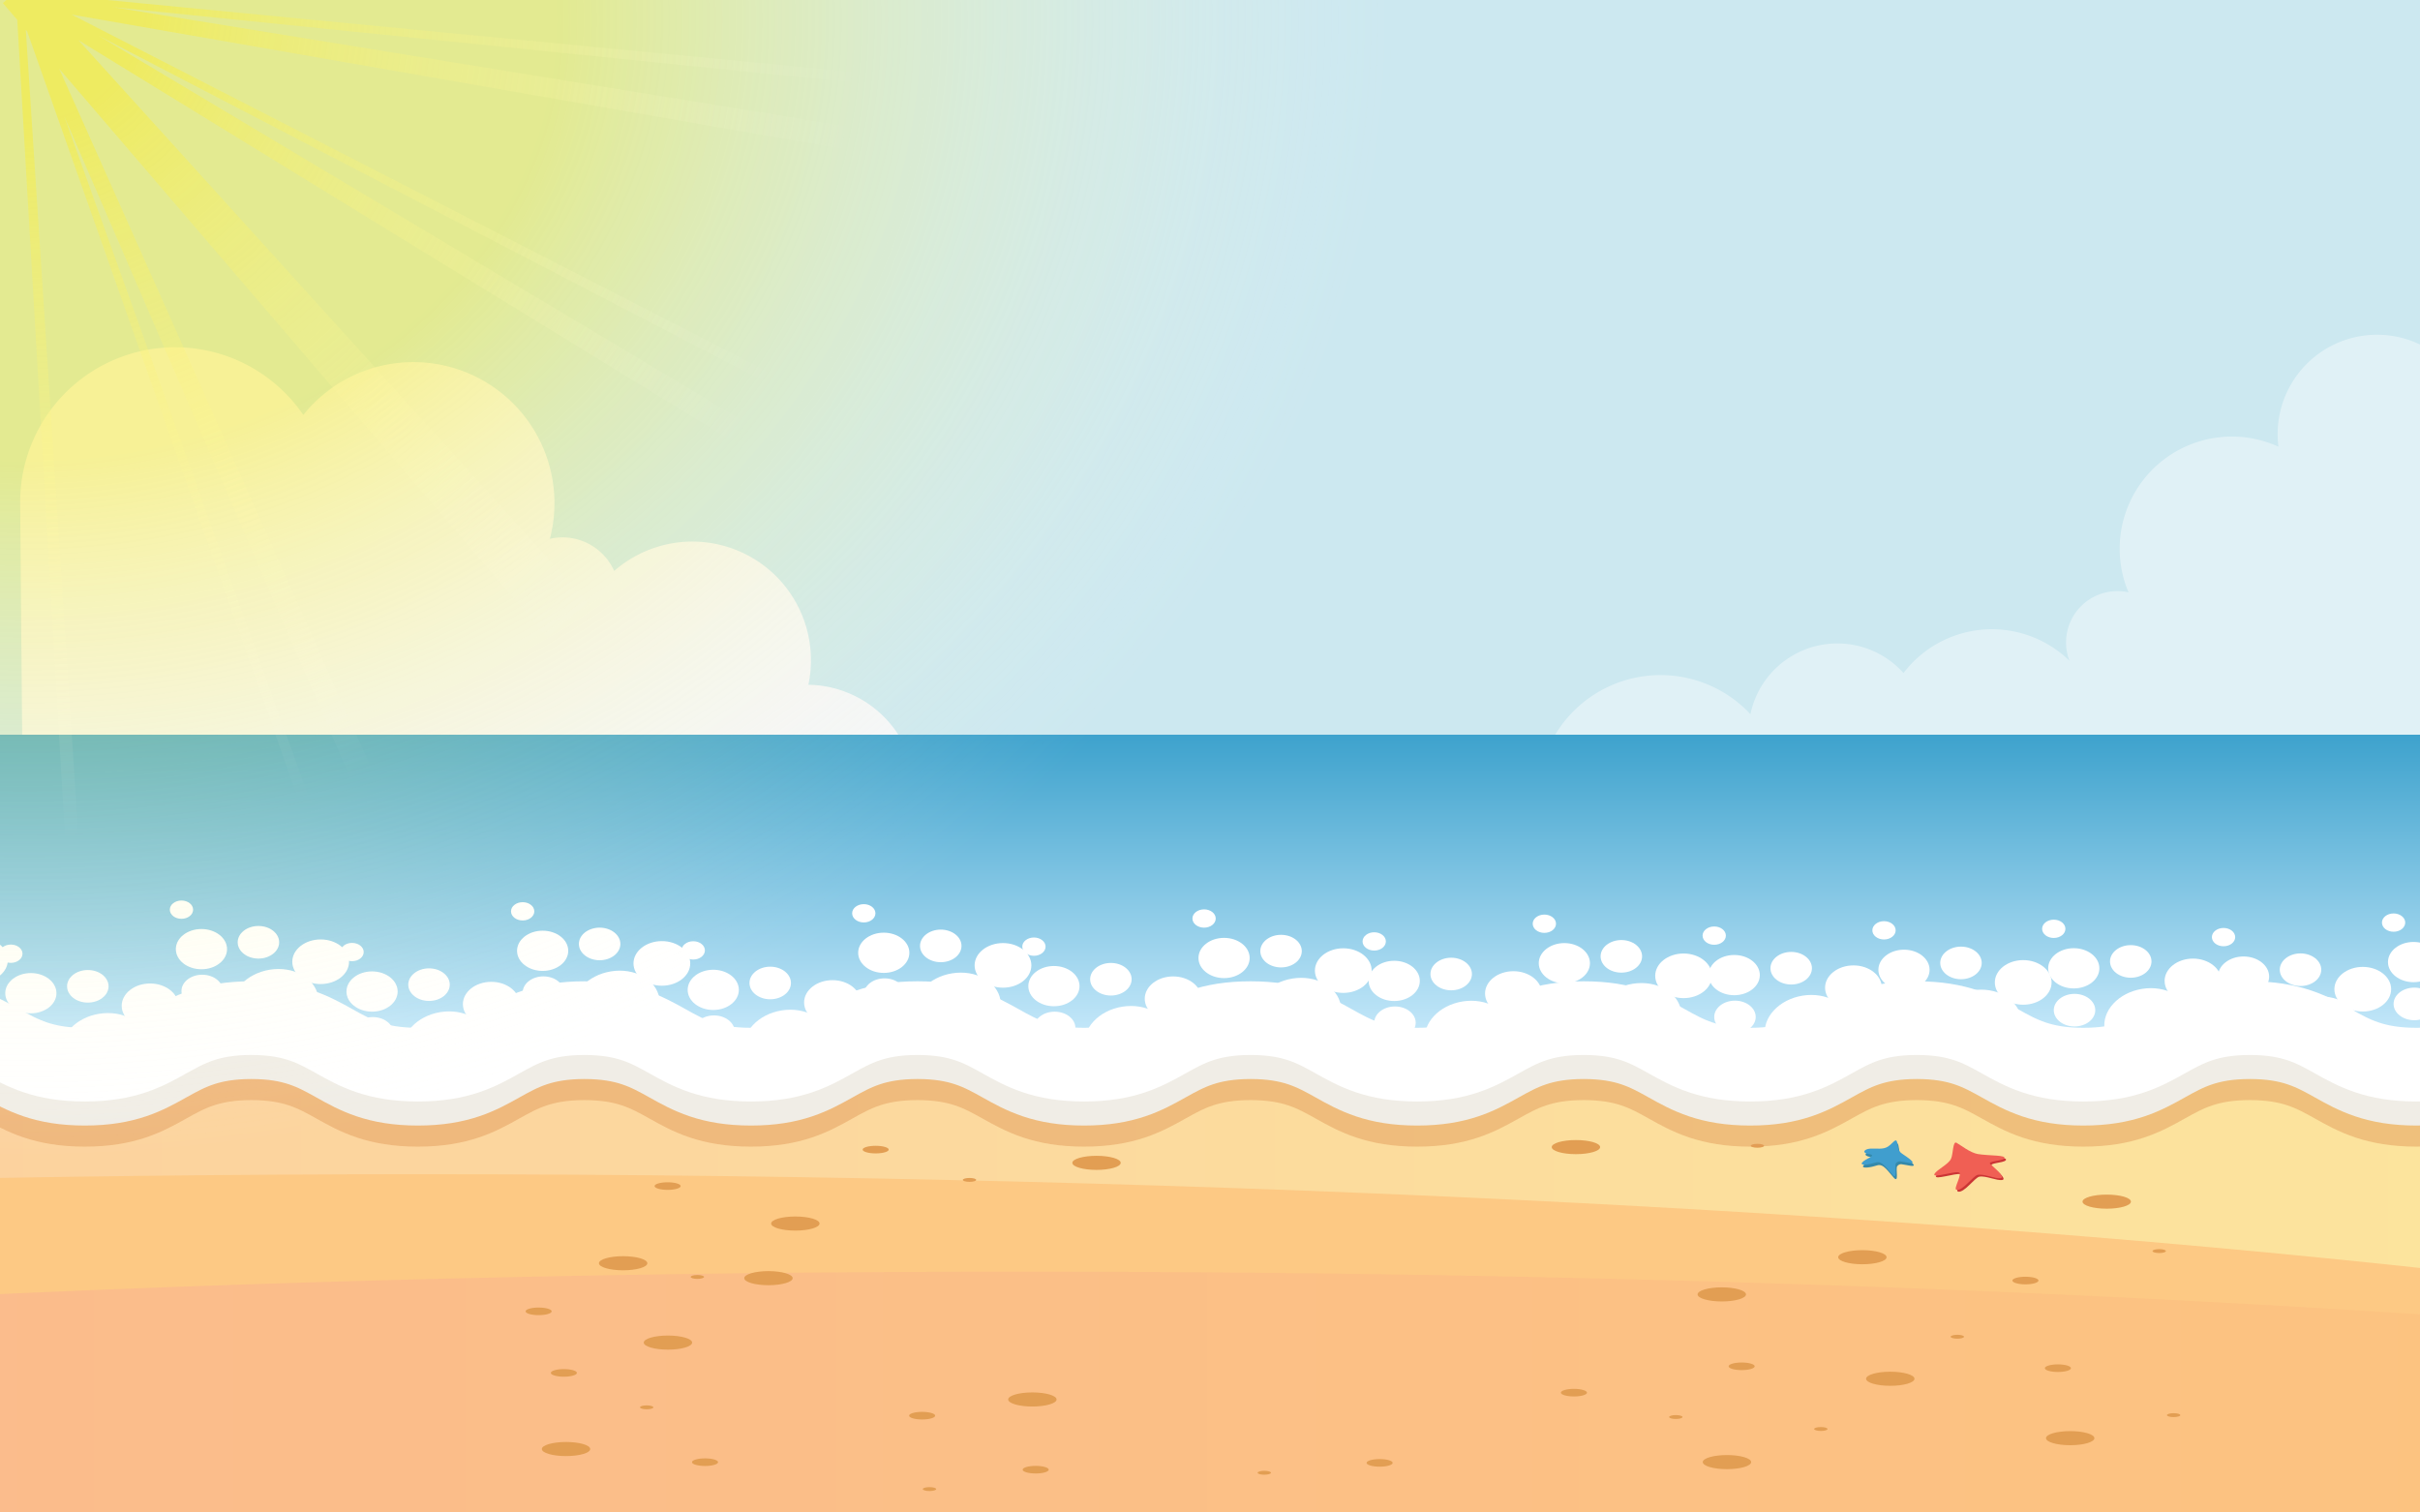 <svg xmlns="http://www.w3.org/2000/svg" xmlns:xlink="http://www.w3.org/1999/xlink" viewBox="0 0 1280 800"><rect x="0" y="0" width="1280" height="800" fill="#333333" stroke="none"/><defs><style>.cls-1{fill:url(#linear-gradient);}.cls-2{fill:#fdc984;}.cls-3{fill:url(#New_Gradient_Swatch_1);}.cls-4{fill:#e29e53;}.cls-5{fill:url(#linear-gradient-2);}.cls-6,.cls-7,.cls-8{fill:none;stroke-miterlimit:10;stroke-width:38.97px;}.cls-6{stroke:#e39b5a;opacity:0.49;}.cls-7{stroke:#f0ede6;}.cls-8{stroke:#fff;}.cls-15,.cls-9{fill:#fff;}.cls-10{fill:#3589aa;}.cls-11{fill:#409ece;}.cls-12{fill:#cb3535;}.cls-13{fill:#f05f54;}.cls-14{fill:#cce8f0;}.cls-15{opacity:0.4;}.cls-16{fill:#f4f6fb;}.cls-17{fill:url(#radial-gradient);}.cls-18{fill:url(#radial-gradient-2);}</style><linearGradient id="linear-gradient" x1="-24.75" y1="641.29" x2="1300.04" y2="641.29" gradientUnits="userSpaceOnUse"><stop offset="0" stop-color="#fcd29e"/><stop offset="1" stop-color="#fce49d"/></linearGradient><linearGradient id="New_Gradient_Swatch_1" x1="-48.26" y1="739.59" x2="1325.4" y2="739.59" gradientUnits="userSpaceOnUse"><stop offset="0" stop-color="#fbbc8c"/><stop offset="1" stop-color="#fcc380"/></linearGradient><linearGradient id="linear-gradient-2" x1="660.63" y1="545.95" x2="660.63" y2="388.11" gradientUnits="userSpaceOnUse"><stop offset="0" stop-color="#c3e7f9"/><stop offset="1" stop-color="#3da2cd"/></linearGradient><radialGradient id="radial-gradient" cx="17.33" cy="6.9" r="634.42" gradientTransform="translate(-13.35 1.75) scale(1.53 1.27)" gradientUnits="userSpaceOnUse"><stop offset="0.29" stop-color="#f9ec31" stop-opacity="0.5"/><stop offset="0.75" stop-color="#fffffa" stop-opacity="0"/></radialGradient><radialGradient id="radial-gradient-2" cx="13.11" cy="0.22" r="519.41" gradientUnits="userSpaceOnUse"><stop offset="0.12" stop-color="#f9ec31" stop-opacity="0.5"/><stop offset="0.86" stop-color="#fffffa" stop-opacity="0"/></radialGradient></defs><g id="Layer_2" data-name="Layer 2"><g id="BEACH"><rect class="cls-1" x="-24.75" y="523.36" width="1324.79" height="235.87"/><path class="cls-2" d="M-68.48,624.43c94.84-2.2,192.43-3.35,292.05-3.35,431.55,0,825,21.57,1122,57V791.85H-70.94Z"/><path class="cls-3" d="M-48.26,686.76c183.66-9.15,382.67-14.16,590.51-14.16,282.9,0,549.43,9.28,783.15,25.65V806.57H-43.11Z"/></g><g id="SAND_FREKLES" data-name="SAND FREKLES"><ellipse class="cls-4" cx="1114.3" cy="635.59" rx="12.8" ry="3.73"/><ellipse class="cls-4" cx="985.06" cy="664.98" rx="12.8" ry="3.73"/><ellipse class="cls-4" cx="910.7" cy="684.65" rx="12.8" ry="3.73"/><ellipse class="cls-4" cx="833.55" cy="606.74" rx="12.8" ry="3.73"/><ellipse class="cls-4" cx="579.98" cy="615.07" rx="12.8" ry="3.73"/><ellipse class="cls-4" cx="420.68" cy="647.17" rx="12.8" ry="3.73"/><ellipse class="cls-4" cx="329.59" cy="668.17" rx="12.8" ry="3.73"/><ellipse class="cls-4" cx="353.29" cy="710.14" rx="12.8" ry="3.73"/><ellipse class="cls-4" cx="406.46" cy="676.06" rx="12.8" ry="3.73"/><ellipse class="cls-4" cx="299.39" cy="766.44" rx="12.8" ry="3.73"/><ellipse class="cls-4" cx="546.05" cy="740.22" rx="12.8" ry="3.73"/><ellipse class="cls-4" cx="913.43" cy="773.35" rx="12.8" ry="3.73"/><ellipse class="cls-4" cx="999.82" cy="729.27" rx="12.8" ry="3.73"/><ellipse class="cls-4" cx="1094.98" cy="760.69" rx="12.8" ry="3.73"/><ellipse class="cls-4" cx="1088.48" cy="723.67" rx="6.9" ry="2.01"/><ellipse class="cls-4" cx="1071.31" cy="677.32" rx="6.9" ry="2.01"/><ellipse class="cls-4" cx="921.21" cy="722.68" rx="6.9" ry="2.01"/><ellipse class="cls-4" cx="832.49" cy="736.62" rx="6.9" ry="2.01"/><ellipse class="cls-4" cx="729.72" cy="773.76" rx="6.9" ry="2.01"/><ellipse class="cls-4" cx="547.8" cy="777.36" rx="6.9" ry="2.01"/><ellipse class="cls-4" cx="487.74" cy="748.79" rx="6.9" ry="2.01"/><ellipse class="cls-4" cx="298.24" cy="726.17" rx="6.9" ry="2.01"/><ellipse class="cls-4" cx="284.9" cy="693.61" rx="6.9" ry="2.01"/><ellipse class="cls-4" cx="353.12" cy="627.35" rx="6.9" ry="2.01"/><ellipse class="cls-4" cx="463.17" cy="608.06" rx="6.9" ry="2.01"/><ellipse class="cls-4" cx="372.91" cy="773.39" rx="6.9" ry="2.01"/><ellipse class="cls-4" cx="342.05" cy="744.38" rx="3.54" ry="1.03"/><ellipse class="cls-4" cx="368.85" cy="675.41" rx="3.54" ry="1.03"/><ellipse class="cls-4" cx="512.8" cy="624.09" rx="3.54" ry="1.03"/><ellipse class="cls-4" cx="491.63" cy="787.62" rx="3.54" ry="1.03"/><ellipse class="cls-4" cx="668.72" cy="778.99" rx="3.54" ry="1.03"/><ellipse class="cls-4" cx="886.38" cy="749.51" rx="3.54" ry="1.03"/><ellipse class="cls-4" cx="963.09" cy="755.84" rx="3.54" ry="1.03"/><ellipse class="cls-4" cx="1035.28" cy="707.04" rx="3.54" ry="1.03"/><ellipse class="cls-4" cx="1142.06" cy="661.74" rx="3.54" ry="1.03"/><ellipse class="cls-4" cx="1149.69" cy="748.51" rx="3.54" ry="1.03"/><ellipse class="cls-4" cx="929.54" cy="606.04" rx="3.54" ry="1.03"/></g><g id="OCEAN"><rect class="cls-5" x="-16.11" y="388.11" width="1353.48" height="157.84"/><path class="cls-6" d="M-43.25,562.36C.8,562.36.8,587,44.85,587s44-24.61,88.09-24.61S177,587,221,587s44-24.61,88.09-24.61,44,24.61,88.09,24.61,44-24.61,88.08-24.61S529.34,587,573.38,587s44-24.61,88.1-24.61,44,24.61,88.08,24.61,44.05-24.61,88.1-24.61S881.7,587,925.75,587s44-24.61,88.09-24.61S1057.89,587,1101.93,587s44-24.61,88.1-24.61,44,24.61,88.09,24.61,44.05-24.61,88.1-24.61"/><path class="cls-7" d="M-43.25,551.24c44.05,0,44.05,24.61,88.1,24.61s44-24.61,88.09-24.61,44,24.61,88.09,24.61,44-24.61,88.09-24.61,44,24.61,88.09,24.61,44-24.61,88.08-24.61,44.05,24.61,88.09,24.61,44-24.61,88.1-24.61,44,24.61,88.08,24.61,44.05-24.61,88.1-24.61,44,24.61,88.09,24.61,44-24.61,88.09-24.61,44.05,24.61,88.09,24.61,44-24.61,88.1-24.61,44,24.61,88.09,24.61,44.05-24.61,88.1-24.61"/><path class="cls-8" d="M-43.25,538.52c44.05,0,44.05,24.61,88.1,24.61s44-24.61,88.09-24.61,44,24.61,88.09,24.61,44-24.61,88.09-24.61,44,24.61,88.09,24.61,44-24.61,88.08-24.61,44.05,24.61,88.09,24.61,44-24.61,88.1-24.61,44,24.61,88.08,24.61,44.05-24.61,88.1-24.61,44,24.61,88.09,24.61,44-24.61,88.09-24.61,44.05,24.61,88.09,24.61,44-24.61,88.1-24.61,44,24.61,88.09,24.61,44.05-24.61,88.1-24.61"/><ellipse class="cls-9" cx="1277" cy="531.01" rx="10.97" ry="8.62"/><ellipse class="cls-9" cx="1276.6" cy="508.87" rx="13.54" ry="10.64"/><ellipse class="cls-9" cx="1266.03" cy="487.99" rx="6.16" ry="4.84"/><ellipse class="cls-9" cx="1216.8" cy="512.91" rx="10.97" ry="8.62"/><ellipse class="cls-9" cx="1187.06" cy="538.69" rx="10.97" ry="8.62"/><ellipse class="cls-9" cx="1186.67" cy="516.55" rx="13.54" ry="10.64"/><ellipse class="cls-9" cx="1249.73" cy="523.22" rx="15.01" ry="11.8"/><ellipse class="cls-9" cx="1225.68" cy="545.26" rx="22.98" ry="18.06" transform="translate(-70.75 200.48) rotate(-9.09)"/><ellipse class="cls-9" cx="1176.09" cy="495.67" rx="6.16" ry="4.84"/><ellipse class="cls-9" cx="1127.01" cy="508.53" rx="10.97" ry="8.62"/><ellipse class="cls-9" cx="1097.27" cy="534.31" rx="10.97" ry="8.62"/><ellipse class="cls-9" cx="1096.87" cy="512.17" rx="13.54" ry="10.64"/><ellipse class="cls-9" cx="1159.93" cy="518.83" rx="15.01" ry="11.8"/><ellipse class="cls-9" cx="1135.89" cy="540.88" rx="22.98" ry="18.06" transform="translate(-71.18 186.24) rotate(-9.09)"/><ellipse class="cls-9" cx="1086.29" cy="491.28" rx="6.16" ry="4.84"/><ellipse class="cls-9" cx="1037.21" cy="509.32" rx="10.97" ry="8.62"/><ellipse class="cls-9" cx="1007.47" cy="535.1" rx="10.97" ry="8.62"/><ellipse class="cls-9" cx="1007.07" cy="512.96" rx="13.54" ry="10.64"/><ellipse class="cls-9" cx="1070.13" cy="519.63" rx="15.01" ry="11.8"/><ellipse class="cls-9" cx="1046.09" cy="541.67" rx="22.98" ry="18.06" transform="translate(-72.44 172.06) rotate(-9.09)"/><ellipse class="cls-9" cx="996.5" cy="492.08" rx="6.16" ry="4.84"/><ellipse class="cls-9" cx="947.41" cy="512.12" rx="10.97" ry="8.62"/><ellipse class="cls-9" cx="917.67" cy="537.9" rx="10.97" ry="8.62"/><ellipse class="cls-9" cx="917.28" cy="515.76" rx="13.54" ry="10.64"/><ellipse class="cls-9" cx="980.34" cy="522.43" rx="15.01" ry="11.8"/><ellipse class="cls-9" cx="956.29" cy="544.47" rx="22.98" ry="18.06" transform="translate(-74 157.91) rotate(-9.09)"/><ellipse class="cls-9" cx="906.7" cy="494.88" rx="6.16" ry="4.84"/><ellipse class="cls-9" cx="857.57" cy="505.84" rx="10.97" ry="8.62"/><ellipse class="cls-9" cx="827.83" cy="531.61" rx="10.97" ry="8.62"/><ellipse class="cls-9" cx="827.43" cy="509.47" rx="13.54" ry="10.64"/><ellipse class="cls-9" cx="890.49" cy="516.14" rx="15.01" ry="11.8"/><ellipse class="cls-9" cx="866.44" cy="538.18" rx="22.98" ry="18.06" transform="translate(-74.14 143.64) rotate(-9.09)"/><ellipse class="cls-9" cx="816.85" cy="488.59" rx="6.16" ry="4.84"/><ellipse class="cls-9" cx="767.57" cy="515.19" rx="10.97" ry="8.62"/><ellipse class="cls-9" cx="737.83" cy="540.97" rx="10.97" ry="8.62"/><ellipse class="cls-9" cx="737.44" cy="518.83" rx="13.54" ry="10.64"/><ellipse class="cls-9" cx="800.49" cy="525.5" rx="15.01" ry="11.8"/><ellipse class="cls-9" cx="776.45" cy="547.54" rx="22.98" ry="18.06" transform="translate(-76.75 129.54) rotate(-9.09)"/><ellipse class="cls-9" cx="726.86" cy="497.95" rx="6.16" ry="4.84"/><ellipse class="cls-9" cx="677.58" cy="503.08" rx="10.97" ry="8.62"/><ellipse class="cls-9" cx="647.84" cy="528.86" rx="10.97" ry="8.62"/><ellipse class="cls-9" cx="647.44" cy="506.71" rx="13.54" ry="10.64"/><ellipse class="cls-9" cx="710.5" cy="513.38" rx="15.01" ry="11.8"/><ellipse class="cls-9" cx="686.46" cy="535.42" rx="22.98" ry="18.06" transform="translate(-75.96 115.17) rotate(-9.09)"/><ellipse class="cls-9" cx="636.87" cy="485.83" rx="6.16" ry="4.84"/><ellipse class="cls-9" cx="587.58" cy="517.95" rx="10.97" ry="8.62"/><ellipse class="cls-9" cx="557.84" cy="543.73" rx="10.97" ry="8.62"/><ellipse class="cls-9" cx="557.45" cy="521.59" rx="13.54" ry="10.64"/><ellipse class="cls-9" cx="620.5" cy="528.26" rx="15.01" ry="11.8"/><ellipse class="cls-9" cx="596.46" cy="550.3" rx="22.98" ry="18.06" transform="translate(-79.44 101.14) rotate(-9.09)"/><ellipse class="cls-9" cx="546.87" cy="500.71" rx="6.16" ry="4.84"/><ellipse class="cls-9" cx="497.59" cy="500.32" rx="10.97" ry="8.62"/><ellipse class="cls-9" cx="467.85" cy="526.1" rx="10.97" ry="8.62"/><ellipse class="cls-9" cx="467.45" cy="503.96" rx="13.54" ry="10.64"/><ellipse class="cls-9" cx="530.51" cy="510.62" rx="15.01" ry="11.8"/><ellipse class="cls-9" cx="506.47" cy="532.66" rx="22.98" ry="18.06" transform="translate(-77.79 86.7) rotate(-9.09)"/><ellipse class="cls-9" cx="456.88" cy="483.07" rx="6.16" ry="4.84"/><ellipse class="cls-9" cx="407.39" cy="519.93" rx="10.97" ry="8.62"/><ellipse class="cls-9" cx="377.65" cy="545.71" rx="10.97" ry="8.62"/><ellipse class="cls-9" cx="377.26" cy="523.57" rx="13.54" ry="10.64"/><ellipse class="cls-9" cx="440.32" cy="530.24" rx="15.01" ry="11.8"/><ellipse class="cls-9" cx="416.27" cy="552.28" rx="22.98" ry="18.06" transform="translate(-82.02 72.7) rotate(-9.09)"/><ellipse class="cls-9" cx="366.68" cy="502.69" rx="6.16" ry="4.84"/><ellipse class="cls-9" cx="317.16" cy="499.28" rx="10.97" ry="8.62"/><ellipse class="cls-9" cx="287.42" cy="525.06" rx="10.97" ry="8.62"/><ellipse class="cls-9" cx="287.02" cy="502.91" rx="13.54" ry="10.64"/><ellipse class="cls-9" cx="350.08" cy="509.58" rx="15.01" ry="11.8"/><ellipse class="cls-9" cx="326.04" cy="531.62" rx="22.98" ry="18.06" transform="translate(-79.89 58.18) rotate(-9.09)"/><ellipse class="cls-9" cx="276.45" cy="482.03" rx="6.16" ry="4.84"/><ellipse class="cls-9" cx="226.92" cy="520.81" rx="10.97" ry="8.62"/><ellipse class="cls-9" cx="197.18" cy="546.59" rx="10.97" ry="8.62"/><ellipse class="cls-9" cx="196.79" cy="524.45" rx="13.54" ry="10.64"/><ellipse class="cls-9" cx="259.85" cy="531.12" rx="15.01" ry="11.8"/><ellipse class="cls-9" cx="235.8" cy="553.16" rx="22.98" ry="18.06" transform="translate(-84.42 44.2) rotate(-9.09)"/><ellipse class="cls-9" cx="186.21" cy="503.57" rx="6.16" ry="4.84"/><ellipse class="cls-9" cx="136.69" cy="498.4" rx="10.97" ry="8.62"/><ellipse class="cls-9" cx="106.95" cy="524.18" rx="10.97" ry="8.62"/><ellipse class="cls-9" cx="106.55" cy="502.03" rx="13.54" ry="10.64"/><ellipse class="cls-9" cx="169.61" cy="508.7" rx="15.01" ry="11.8"/><ellipse class="cls-9" cx="145.57" cy="530.74" rx="22.98" ry="18.06" transform="translate(-82.02 29.66) rotate(-9.09)"/><ellipse class="cls-9" cx="95.98" cy="481.15" rx="6.16" ry="4.84"/><ellipse class="cls-9" cx="46.45" cy="521.69" rx="10.97" ry="8.62"/><ellipse class="cls-9" cx="16.72" cy="547.47" rx="10.97" ry="8.62"/><ellipse class="cls-9" cx="16.32" cy="525.33" rx="13.54" ry="10.64"/><ellipse class="cls-9" cx="79.38" cy="532" rx="15.01" ry="11.8"/><ellipse class="cls-9" cx="55.33" cy="554.04" rx="22.98" ry="18.06" transform="translate(-86.83 15.7) rotate(-9.09)"/><ellipse class="cls-9" cx="5.74" cy="504.45" rx="6.16" ry="4.84"/><ellipse class="cls-9" cx="-10.86" cy="507.82" rx="15.01" ry="11.8"/></g><g id="STARFISH_BLUE" data-name="STARFISH BLUE"><path class="cls-10" d="M989.8,609.08c3.3-.24,6.82.66,9.47-1.1s4.18-4.85,4.84-2.21,0,4.19,2.64,6,8.37,5.5,3.75,4.84-5.51-1.54-7,.22c-1,1.12,1.1,9.25-1.76,6.17s-5.51-7.71-8.81-6.61-8.81,2-7.27,0,8.15-3.74,3.75-4.4S986.71,609.3,989.8,609.08Z"/><path class="cls-11" d="M989.16,607.55c3.3-.24,6.82.66,9.47-1.11s4.18-4.84,4.84-2.2,0,4.19,2.64,6,8.37,5.5,3.75,4.84-5.51-1.54-7.05.22c-1,1.11,1.1,9.25-1.76,6.17s-5.51-7.71-8.81-6.61-8.81,2-7.27,0,8.15-3.74,3.75-4.4S986.08,607.77,989.16,607.55Z"/></g><g id="STARFISH_RED" data-name="STARFISH RED"><path class="cls-12" d="M1046.93,611.37c6,1,15.85.44,13.87,2.43-1.33,1.33-8.81,1.32-7.27,2.86s8.37,7,5.51,7.48-8.81-2.42-12.11-1.76c-2.42.49-7.93,8.59-11.23,7.93-2-.39,3.52-8.59,1.1-9.25s-14.09,3.3-12.77.88,7.48-5.06,8.81-8.14c1.13-2.64.88-9.47,2.86-8.37S1043,610.71,1046.93,611.37Z"/><path class="cls-13" d="M1046.08,610.4c6,1,15.86.44,13.87,2.42-1.33,1.33-8.8,1.32-7.26,2.86s8.37,7.05,5.5,7.49-8.81-2.42-12.11-1.76c-2.41.48-7.93,8.59-11.23,7.93-1.94-.39,3.52-8.59,1.1-9.25s-14.09,3.3-12.77.88,7.49-5.07,8.81-8.15c1.13-2.64.88-9.47,2.86-8.37S1042.12,609.74,1046.08,610.4Z"/></g><g id="sky"><rect class="cls-14" x="-9.71" y="-9.21" width="1298.29" height="397.82"/><path class="cls-15" d="M1288.58,187.38V388.61h-466a65,65,0,0,1,103.28-10.84A46.93,46.93,0,0,1,1006.81,356a58.78,58.78,0,0,1,87.81-6.46c-.29-.75-.56-1.51-.78-2.29a27.13,27.13,0,0,1,32-33.93,58.33,58.33,0,0,1-2.41-6.81,59.33,59.33,0,0,1,81.7-70.23,52.57,52.57,0,0,1,83.5-48.85Z"/><path class="cls-16" d="M475.16,388.61H11.72L10.66,265.49a82,82,0,0,1,149.76-46A74.62,74.62,0,0,1,290.85,285a30.49,30.49,0,0,1,6.66-.77A30,30,0,0,1,324.86,302a62.74,62.74,0,0,1,102.71,60.2A57.62,57.62,0,0,1,475.16,388.61Z"/></g><rect id="LIGHT" class="cls-17" x="-11.71" y="-6.38" width="781.73" height="649.81"/><polygon class="cls-18" points="496.47 42.41 18.92 -3.63 13.87 -9.21 10.55 -6.29 9.44 -6.86 9.35 -6.67 8.36 -7.26 6.87 -4.8 6.84 -4.8 4.99 -5.1 4.26 -0.77 1.52 1.63 9.13 10.5 37.09 489.25 44.5 488.8 13.65 15.77 14.36 16.59 171.53 461.74 176.99 459.8 33.97 61.48 201.69 449.43 213.36 444.32 31.31 36.36 322.99 376.4 345.49 356.63 41.46 21.23 425.59 256.86 432.19 245.97 52.21 18.93 446.12 223.55 448.77 218.41 37.87 7.72 490.22 86.55 492.34 73.99 59.72 3.78 495.9 48.17 496.47 42.41"/></g></svg>